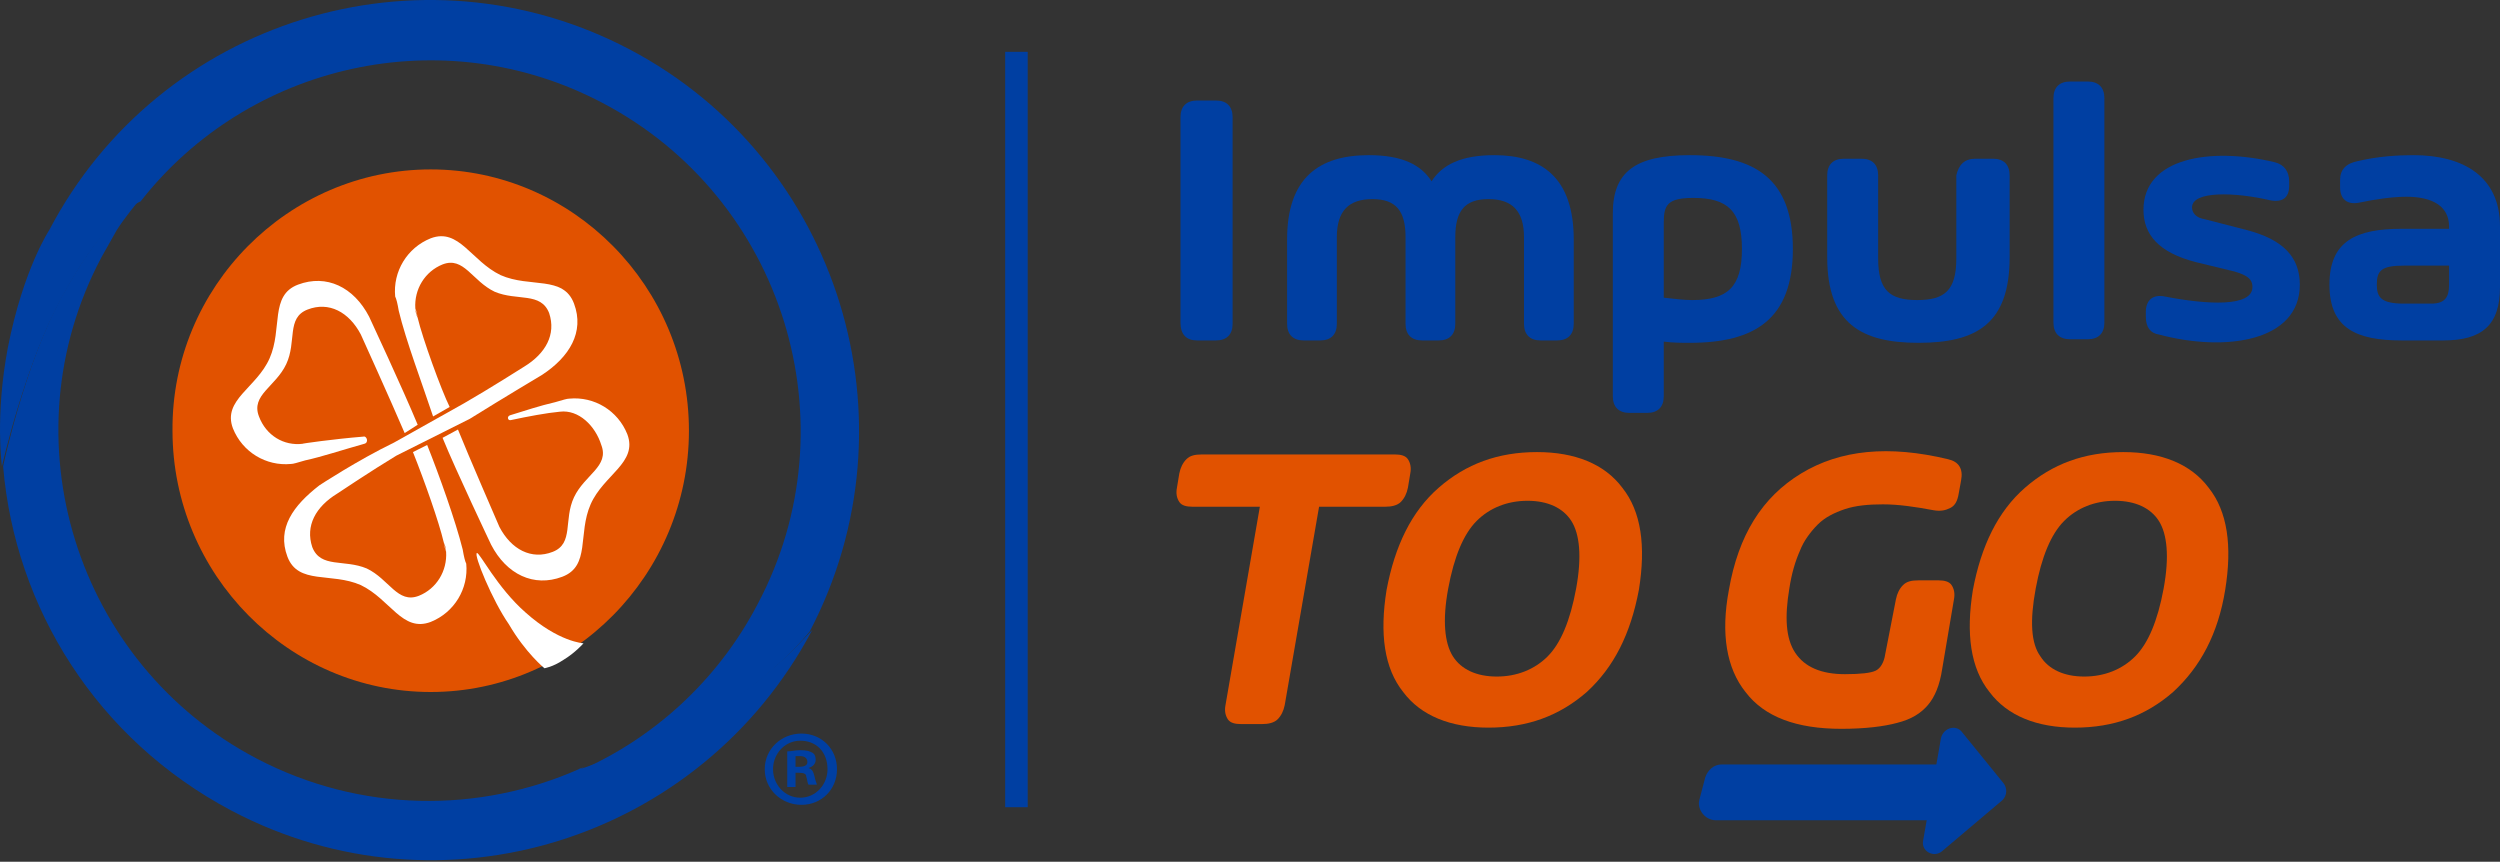 <svg width="235" height="81" viewBox="0 0 235 81" fill="none" xmlns="http://www.w3.org/2000/svg">
<rect x="0" y="0" width="235" height="81" fill="#333333" stroke="none"/>
<path fill-rule="evenodd" clip-rule="evenodd" d="M40.487 15.925C53.848 15.925 64.76 26.977 64.76 40.486C64.76 53.995 53.848 65.048 40.487 65.048C27.126 65.048 16.215 53.995 16.215 40.486C16.104 26.977 27.126 15.925 40.487 15.925Z" fill="#E15200"/>
<path d="M66.318 67.281C60.863 70.295 55.407 71.97 54.516 72.305C54.405 72.305 54.405 72.305 54.294 72.416C54.516 72.305 54.739 72.193 54.962 72.081C54.739 72.193 54.516 72.193 54.405 72.305C45.052 76.436 33.918 76.436 24.12 71.3C7.085 62.368 0.516 41.156 9.535 24.186C9.535 24.186 10.537 22.4 10.982 21.619C11.761 20.391 12.986 18.939 12.986 18.939C12.986 18.939 10.091 20.056 5.749 27.982C2.297 34.346 0.293 43.836 0.293 43.836C1.407 57.121 9.089 69.514 21.782 76.212C41.489 86.595 65.873 79.003 76.339 59.242C76.116 59.354 72.442 63.931 66.318 67.281Z" fill="#003FA2"/>
<path d="M13.209 18.939C23.341 5.989 41.601 1.746 56.632 9.673C73.667 18.604 80.236 39.816 71.217 56.786C67.432 64.043 61.308 69.513 54.294 72.528C54.405 72.528 54.405 72.528 54.516 72.416C55.407 72.081 60.863 70.407 66.318 67.392C72.442 64.043 76.116 59.354 76.116 59.354C86.471 39.593 78.9 15.032 59.193 4.649C39.485 -5.734 14.99 1.858 4.635 21.619C4.635 21.619 2.186 25.303 0.739 32.671C-0.486 39.147 0.182 43.836 0.182 43.836C0.182 43.836 2.297 34.346 5.86 27.871C10.203 19.944 13.209 18.939 13.209 18.939Z" fill="#003FA2"/>
<path d="M28.462 41.714C26.681 41.938 25.011 40.933 24.343 39.147C23.564 37.137 25.902 36.355 26.904 34.234C27.906 32.113 26.904 29.88 28.908 29.099C30.912 28.317 32.805 29.322 33.918 31.443C35.032 33.564 33.918 31.443 33.918 31.443C33.918 31.443 36.702 37.584 38.038 40.71L39.263 39.928C37.926 36.69 34.698 29.768 34.698 29.768C34.698 29.768 36.145 32.56 34.698 29.768C33.25 26.977 30.689 25.749 28.017 26.754C25.345 27.759 26.57 30.885 25.345 33.676C24.12 36.467 20.891 37.584 21.893 40.263C22.784 42.496 25.011 43.836 27.349 43.612C27.572 43.612 27.906 43.501 28.685 43.277C30.244 42.942 32.248 42.273 34.252 41.714C34.698 41.603 34.475 40.933 34.141 41.044C31.357 41.268 28.24 41.714 28.462 41.714Z" fill="white"/>
<path d="M55.518 47.408C56.743 44.617 59.972 43.501 58.97 40.821C58.079 38.588 55.852 37.249 53.514 37.472C53.291 37.472 52.957 37.584 52.178 37.807C50.73 38.142 49.395 38.588 47.947 39.035C47.613 39.147 47.724 39.593 48.058 39.481C49.617 39.147 51.399 38.812 52.623 38.7C54.405 38.477 55.964 40.04 56.52 41.826C57.3 43.836 54.962 44.617 53.959 46.738C52.957 48.86 53.959 51.092 51.955 51.874C49.951 52.655 48.058 51.651 46.945 49.529C45.831 47.408 46.945 49.529 46.945 49.529C46.945 49.529 43.939 42.608 43.048 40.375L41.601 41.156C42.825 44.171 46.166 51.204 46.166 51.204C46.166 51.204 44.718 48.413 46.166 51.204C47.613 53.995 50.174 55.223 52.846 54.218C55.518 53.214 54.294 50.199 55.518 47.408Z" fill="white"/>
<path d="M43.605 37.919C45.943 36.579 49.283 34.458 49.283 34.458C49.283 34.458 46.388 36.244 49.283 34.458C51.287 33.23 52.289 31.443 51.621 29.434C50.842 27.424 48.615 28.317 46.5 27.424C44.384 26.419 43.605 24.075 41.601 24.856C39.931 25.526 38.928 27.201 39.04 28.987C38.928 28.764 39.04 28.764 39.04 28.987C39.04 29.322 39.151 29.657 39.263 29.88C39.263 29.88 39.151 29.21 39.04 28.987C39.04 29.099 39.151 29.434 39.263 29.88C39.708 31.778 41.489 36.691 42.269 38.254L40.71 39.147C39.708 36.132 38.149 32.001 37.481 29.21C37.37 28.541 37.258 28.094 37.147 27.871C36.924 25.526 38.26 23.293 40.487 22.4C43.159 21.395 44.273 24.521 47.056 25.861C49.84 27.089 52.958 25.861 53.959 28.541C54.962 31.22 53.514 33.564 50.953 35.239C47.947 37.137 50.953 35.239 50.953 35.239C50.953 35.239 47.39 37.36 44.161 39.37L37.258 42.831C35.032 44.17 31.691 46.403 31.691 46.403C31.691 46.403 33.918 44.952 31.691 46.403C29.687 47.632 28.685 49.418 29.353 51.427C30.133 53.437 32.359 52.544 34.475 53.437C36.59 54.442 37.37 56.786 39.374 56.005C41.044 55.335 42.046 53.66 41.935 51.874C42.046 52.097 41.935 52.097 41.935 51.874C41.935 51.539 41.823 51.204 41.712 50.981C41.712 50.981 41.823 51.651 41.935 51.874C41.935 51.762 41.823 51.427 41.712 50.981C41.267 49.083 39.931 45.287 38.817 42.496L40.153 41.826C41.267 44.617 42.825 48.971 43.493 51.651C43.605 52.321 43.716 52.767 43.828 52.99C44.05 55.335 42.714 57.568 40.487 58.461C37.815 59.466 36.702 56.34 33.918 55C31.135 53.772 28.017 55 27.015 52.321C26.013 49.641 27.572 47.52 30.021 45.622C32.248 43.836 30.021 45.622 30.021 45.622C30.021 45.622 33.584 43.277 37.036 41.603L43.605 37.919Z" fill="white"/>
<path d="M44.83 51.986C45.052 51.874 46.722 55.223 49.395 57.568C52.512 60.359 54.85 60.471 54.85 60.471C54.85 60.471 54.071 61.364 52.958 62.033C51.955 62.703 51.176 62.815 51.176 62.815C51.176 62.815 49.395 61.364 47.836 58.684C46.277 56.451 44.496 52.097 44.83 51.986Z" fill="white"/>
<path fill-rule="evenodd" clip-rule="evenodd" d="M75.337 68.955C77.23 68.955 78.677 70.407 78.677 72.305C78.677 74.203 77.23 75.654 75.337 75.654C73.444 75.654 71.885 74.203 71.885 72.305C71.885 70.407 73.444 68.955 75.337 68.955ZM75.226 69.625C73.778 69.625 72.665 70.853 72.665 72.305C72.665 73.756 73.778 74.984 75.226 74.984C76.673 74.984 77.787 73.756 77.787 72.305C77.787 70.742 76.784 69.625 75.226 69.625ZM74.78 73.979H74.001V70.63C74.335 70.63 74.78 70.518 75.226 70.518C75.894 70.518 76.117 70.63 76.339 70.742C76.562 70.853 76.673 71.077 76.673 71.412C76.673 71.858 76.339 72.081 76.005 72.193C76.339 72.305 76.451 72.528 76.562 72.975C76.673 73.533 76.784 73.644 76.784 73.756H76.005C75.894 73.644 75.894 73.309 75.782 72.975C75.782 72.751 75.56 72.64 75.114 72.64H74.78V73.979ZM74.78 72.081H75.114C75.56 72.081 75.894 71.97 75.894 71.635C75.894 71.3 75.671 71.077 75.226 71.077C75.003 71.077 74.892 71.077 74.78 71.077V72.081Z" fill="#003FA2"/>
<path d="M110.966 30.327V11.012C110.966 10.008 111.523 9.449 112.525 9.449H114.306C115.308 9.449 115.865 10.008 115.865 11.012V30.438C115.865 31.443 115.308 32.001 114.306 32.001H112.525C111.523 32.001 110.966 31.443 110.966 30.327Z" fill="#003FA2"/>
<path d="M147.931 22.512V30.438C147.931 31.443 147.374 32.001 146.372 32.001H144.814C143.811 32.001 143.255 31.443 143.255 30.438V22.288C143.255 19.832 142.141 18.716 139.915 18.716C137.688 18.716 136.797 19.832 136.797 22.288V30.438C136.797 31.443 136.24 32.001 135.238 32.001H133.679C132.677 32.001 132.121 31.443 132.121 30.438V22.288C132.121 19.832 131.23 18.716 129.003 18.716C126.776 18.716 125.663 19.832 125.663 22.288V30.438C125.663 31.443 125.106 32.001 124.104 32.001H122.545C121.543 32.001 120.987 31.443 120.987 30.438V22.512C120.987 16.706 123.993 14.585 128.669 14.585C131.787 14.585 133.568 15.478 134.57 17.041C135.572 15.478 137.354 14.585 140.471 14.585C144.925 14.585 147.931 16.706 147.931 22.512Z" fill="#003FA2"/>
<path d="M168.529 23.405C168.529 29.992 164.966 32.225 158.843 32.225C158.063 32.225 157.284 32.225 156.393 32.113V37.249C156.393 38.254 155.836 38.812 154.834 38.812H153.164C152.162 38.812 151.605 38.254 151.605 37.249V20.056C151.605 16.148 153.721 14.585 158.843 14.585C164.966 14.585 168.529 16.818 168.529 23.405ZM163.742 23.405C163.742 19.832 162.406 18.604 159.177 18.604C156.727 18.604 156.393 19.274 156.393 20.949V27.982C157.395 28.094 158.286 28.206 159.065 28.206C162.406 28.206 163.742 26.977 163.742 23.405Z" fill="#003FA2"/>
<path d="M185.676 14.92H187.346C188.348 14.92 188.905 15.478 188.905 16.483V24.186C188.905 30.438 185.787 32.225 180.331 32.225C174.987 32.225 171.758 30.438 171.758 24.186V16.483C171.758 15.478 172.315 14.92 173.317 14.92H174.987C175.989 14.92 176.546 15.478 176.546 16.483V24.298C176.546 27.312 177.659 28.206 180.22 28.206C182.781 28.206 183.894 27.312 183.894 24.298V16.483C184.117 15.478 184.674 14.92 185.676 14.92Z" fill="#003FA2"/>
<path d="M194.583 7.663H196.253C197.255 7.663 197.812 8.221 197.812 9.226V30.327C197.812 31.331 197.255 31.89 196.253 31.89H194.583C193.581 31.89 193.024 31.331 193.024 30.327V9.226C193.024 8.221 193.581 7.663 194.583 7.663Z" fill="#003FA2"/>
<path d="M201.709 29.768V29.322C201.709 28.206 202.377 27.647 203.49 27.871C207.499 28.652 211.73 28.875 211.73 26.977C211.73 26.196 211.173 25.861 210.06 25.526L206.385 24.633C202.934 23.74 201.486 22.065 201.486 19.721C201.486 14.808 207.833 13.803 213.845 15.255C214.736 15.478 215.181 16.148 215.181 17.041V17.488C215.181 18.604 214.513 19.051 213.4 18.828C210.06 18.046 206.051 17.934 206.051 19.497C206.051 20.056 206.497 20.502 207.276 20.614L211.173 21.619C214.625 22.512 216.183 24.186 216.183 26.754C216.183 32.113 209.169 33.118 202.934 31.443C202.154 31.331 201.709 30.773 201.709 29.768Z" fill="#003FA2"/>
<path d="M235 21.284V26.977C235 30.55 233.33 32.001 229.656 32.001H225.759C221.528 32.001 218.967 30.885 218.967 26.754C218.967 22.623 221.528 21.507 225.759 21.507H230.212V21.284C230.212 19.386 228.653 18.493 226.204 18.493C224.979 18.493 223.309 18.716 221.75 19.051C220.637 19.274 219.969 18.716 219.969 17.599V16.93C219.969 15.925 220.526 15.367 221.639 15.143C223.532 14.697 225.313 14.585 226.872 14.585C231.548 14.585 235 16.595 235 21.284ZM230.212 26.754V24.968H225.981C223.866 24.968 223.42 25.415 223.42 26.754C223.42 27.982 223.866 28.541 225.981 28.541H228.542C229.878 28.541 230.212 27.871 230.212 26.754Z" fill="#003FA2"/>
<path d="M96.603 4.872H94.487V75.877H96.603V4.872Z" fill="#003FA2"/>
<path d="M131.119 42.719C131.675 42.719 132.121 42.831 132.344 43.166C132.566 43.501 132.678 43.947 132.566 44.505L132.344 45.845C132.232 46.403 132.01 46.85 131.675 47.185C131.341 47.52 130.785 47.632 130.228 47.632H123.993L120.764 66.276C120.653 66.834 120.43 67.281 120.096 67.616C119.762 67.951 119.205 68.062 118.649 68.062H116.644C116.088 68.062 115.642 67.951 115.42 67.616C115.197 67.281 115.086 66.834 115.197 66.276L118.426 47.632H112.079C111.523 47.632 111.077 47.52 110.855 47.185C110.632 46.85 110.521 46.403 110.632 45.845L110.855 44.505C110.966 43.947 111.189 43.501 111.523 43.166C111.857 42.831 112.302 42.719 112.97 42.719H131.119Z" fill="#E15200"/>
<path d="M149.156 65.048C146.595 67.281 143.589 68.397 139.915 68.397C136.352 68.397 133.568 67.281 131.898 65.048C130.117 62.815 129.671 59.577 130.339 55.447C131.119 51.316 132.677 48.078 135.238 45.845C137.799 43.612 140.805 42.496 144.48 42.496C148.043 42.496 150.826 43.612 152.496 45.845C154.278 48.078 154.723 51.316 154.055 55.447C153.276 59.577 151.717 62.703 149.156 65.048ZM136.574 61.699C137.354 62.927 138.801 63.596 140.694 63.596C142.587 63.596 144.257 62.927 145.482 61.699C146.706 60.471 147.597 58.349 148.154 55.335C148.711 52.321 148.488 50.199 147.709 48.971C146.929 47.743 145.482 47.073 143.589 47.073C141.696 47.073 140.026 47.743 138.801 48.971C137.576 50.199 136.686 52.321 136.129 55.335C135.572 58.349 135.795 60.471 136.574 61.699Z" fill="#E15200"/>
<path d="M178.216 56.34C178.327 55.782 178.55 55.335 178.884 55C179.218 54.665 179.663 54.553 180.331 54.553H182.224C182.781 54.553 183.226 54.665 183.449 55C183.672 55.335 183.783 55.782 183.672 56.34L182.558 62.927C182.336 64.378 181.89 65.494 181.222 66.276C180.554 67.057 179.663 67.616 178.327 67.951C177.103 68.285 175.321 68.509 173.094 68.509C168.863 68.509 165.857 67.392 164.076 65.048C162.294 62.815 161.738 59.577 162.517 55.447C163.408 50.311 165.634 46.738 169.309 44.505C172.983 42.273 177.548 41.826 183.115 43.166C184.117 43.389 184.562 44.059 184.34 45.175L184.117 46.403C184.006 47.073 183.783 47.52 183.338 47.743C182.892 47.966 182.447 48.078 181.779 47.966C179.997 47.632 178.439 47.408 176.991 47.408C175.655 47.408 174.43 47.52 173.428 47.855C172.426 48.19 171.536 48.636 170.867 49.306C170.199 49.976 169.531 50.869 169.197 51.762C168.752 52.767 168.418 53.883 168.195 55.335C167.75 58.014 167.861 60.024 168.752 61.364C169.643 62.703 171.201 63.373 173.428 63.373C174.876 63.373 175.878 63.261 176.323 63.038C176.769 62.815 177.103 62.257 177.214 61.475L178.216 56.34Z" fill="#E15200"/>
<path d="M204.27 65.048C201.709 67.281 198.703 68.397 195.028 68.397C191.465 68.397 188.682 67.281 187.012 65.048C185.23 62.815 184.785 59.577 185.453 55.447C186.232 51.316 187.791 48.078 190.352 45.845C192.913 43.612 195.919 42.496 199.593 42.496C203.156 42.496 205.94 43.612 207.61 45.845C209.391 48.078 209.837 51.316 209.169 55.447C208.501 59.577 206.831 62.703 204.27 65.048ZM191.799 61.699C192.579 62.927 194.026 63.596 195.919 63.596C197.812 63.596 199.482 62.927 200.707 61.699C201.932 60.471 202.822 58.349 203.379 55.335C203.936 52.321 203.713 50.199 202.934 48.971C202.154 47.743 200.707 47.073 198.814 47.073C196.921 47.073 195.251 47.743 194.026 48.971C192.802 50.199 191.911 52.321 191.354 55.335C190.797 58.349 190.909 60.471 191.799 61.699Z" fill="#E15200"/>
<path d="M183.004 77.105H161.292C160.29 77.105 159.511 76.1 159.734 75.207L160.29 73.086C160.513 72.416 161.07 71.858 161.849 71.858H183.449C184.451 71.858 185.119 72.751 185.008 73.756L184.674 75.877C184.451 76.547 183.783 77.105 183.004 77.105Z" fill="#003FA2"/>
<path d="M184.451 68.844L188.348 73.644C188.682 74.091 188.682 74.761 188.237 75.207L182.559 80.008C181.779 80.678 180.554 80.008 180.777 79.003L182.447 69.402C182.67 68.397 183.895 68.062 184.451 68.844Z" fill="#003FA2"/>
</svg>
